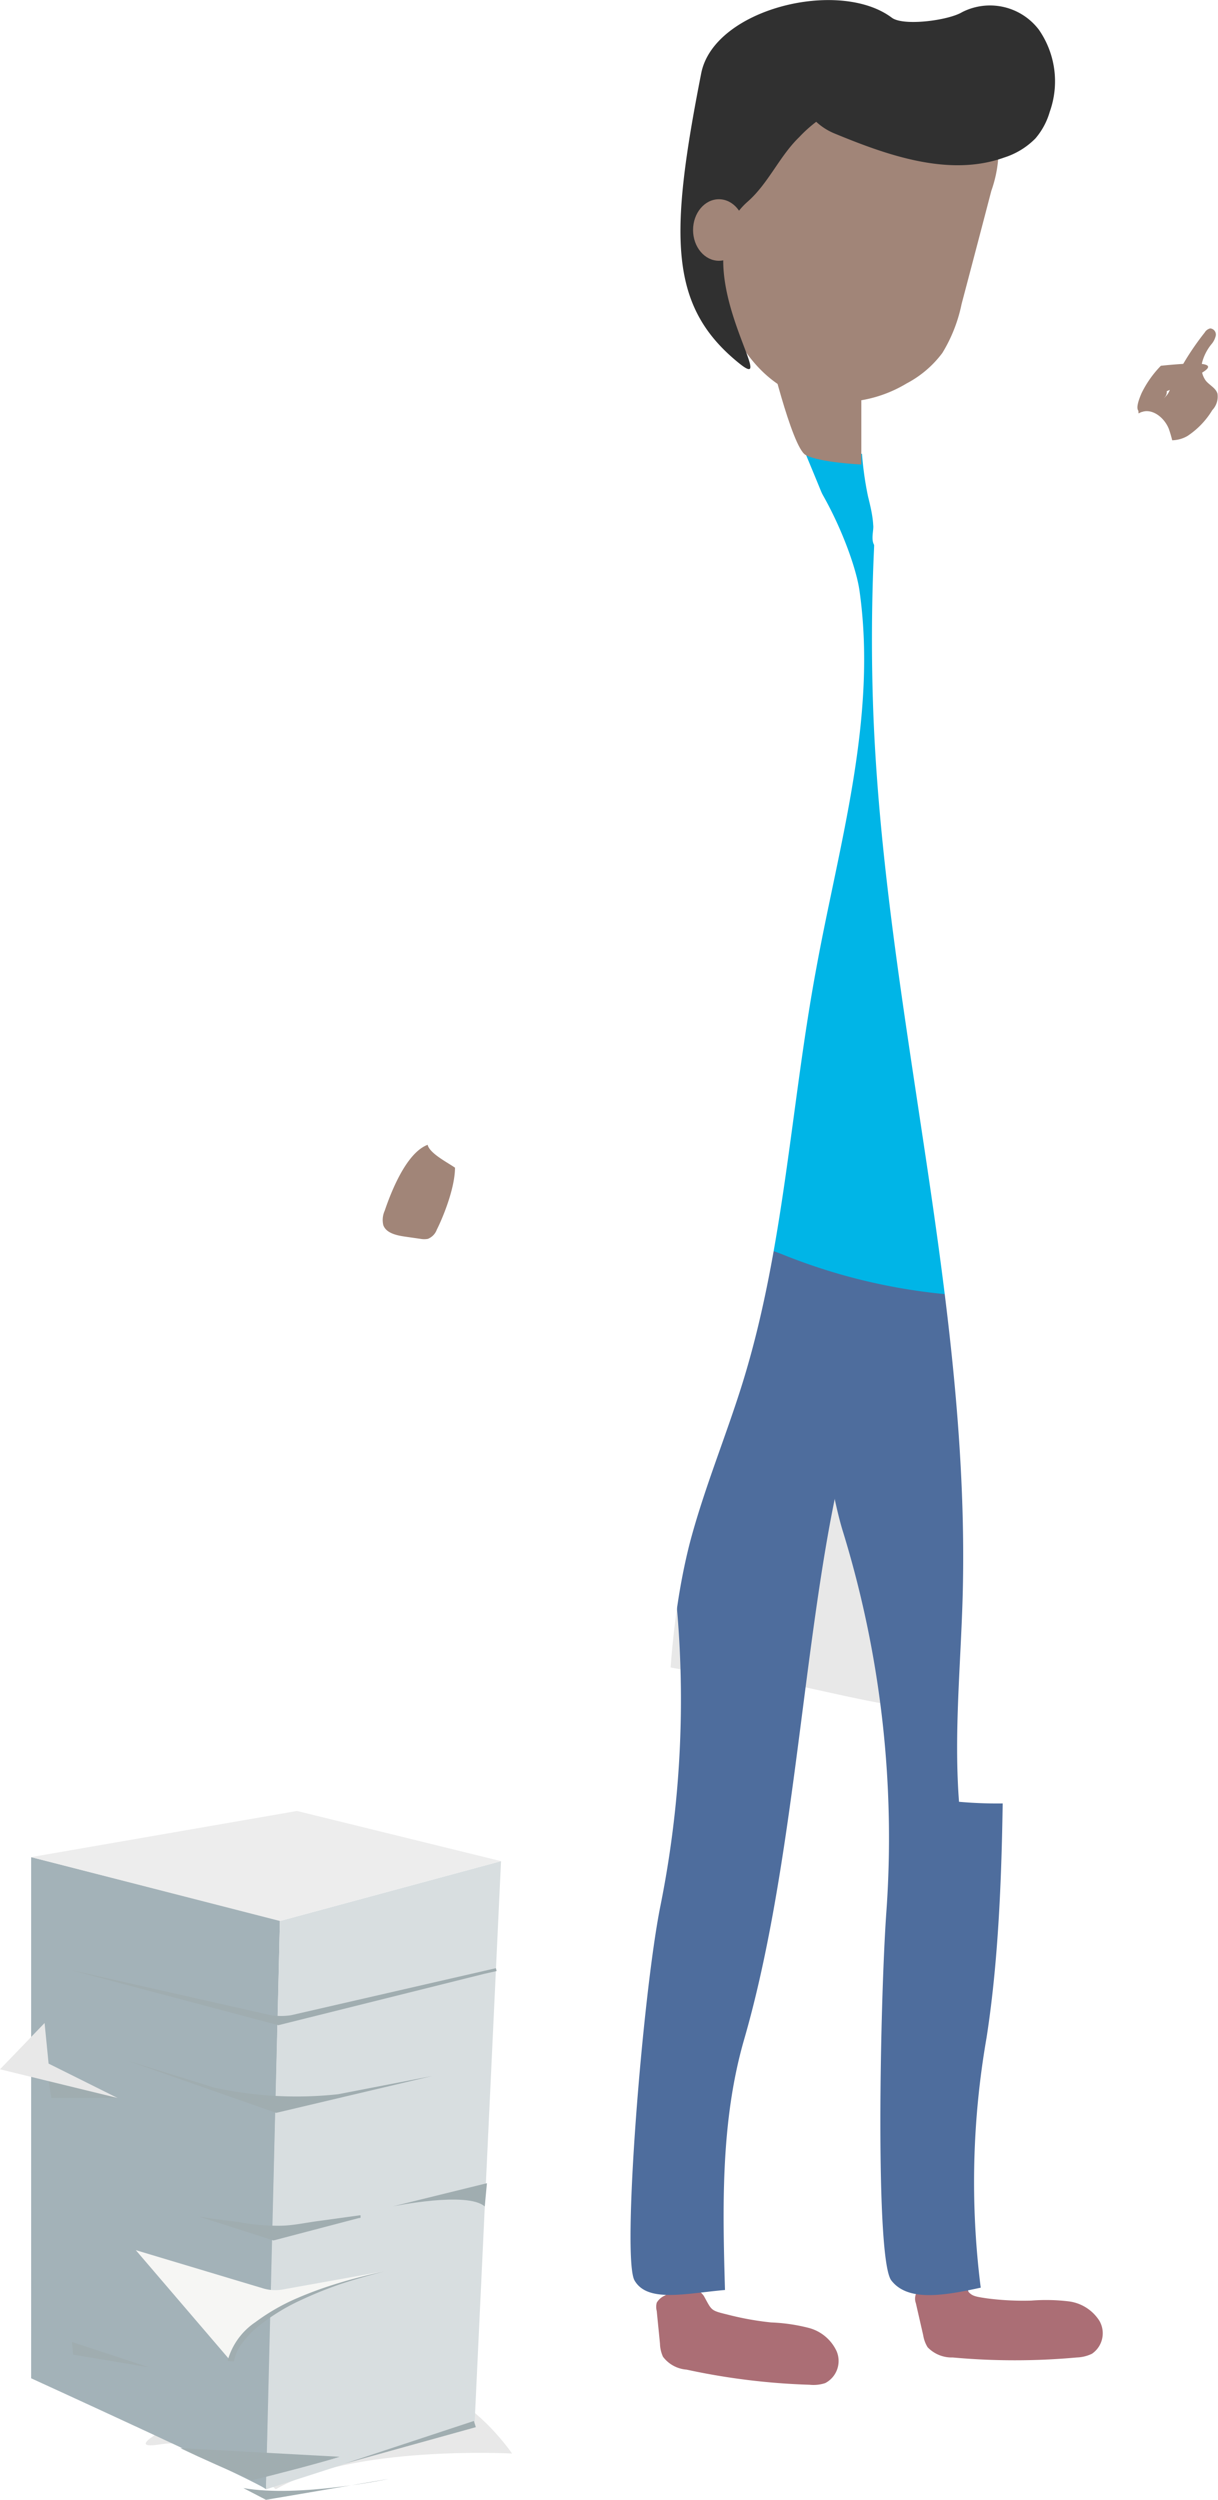 <svg xmlns="http://www.w3.org/2000/svg" xmlns:xlink="http://www.w3.org/1999/xlink" viewBox="0 0 94.25 193.35"><defs><style>.a25bedfc-2f13-4cbf-ac79-8014fa6d4816{mask:url(#a2290758-fc75-4698-801b-4ed339081bd7);}.a0a93dcc-95d2-49eb-a7bf-f1d8f747cc22,.b515c594-f46d-4ae6-bca2-5f11caaddc8b{mix-blend-mode:multiply;}.a0a93dcc-95d2-49eb-a7bf-f1d8f747cc22{fill:url(#a354bdc3-0c1a-4233-b49b-6a211bf87bec);}.b1642925-9862-444f-a63f-fbbca884e8e2{isolation:isolate;}.b416436f-3ad0-4d24-90b4-58b44e3a70ad{mask:url(#b68940e1-a09d-4d70-9333-cc3542431bad);}.b515c594-f46d-4ae6-bca2-5f11caaddc8b{opacity:0.25;fill:url(#f5ed826c-db3e-49d8-8864-e3c10f3a7ea2);}.f48b0404-37f0-4e93-a868-98722ba86cea{fill:#e8e8e8;}.a903c93e-d492-4d86-9ea2-82eba04906cb{fill:#4e6d9d;}.f914c151-c2c9-480e-9eb6-f6eece20306e{fill:#ab6e75;}.bfed493e-b954-458e-95f4-793b3cb80171{fill:#00b5e7;}.bbc2fdcd-dba6-4c3c-93eb-bfea2bb0c3fc{fill:#a18578;}.e010515d-1210-4e09-9e79-d6b167aa8e11{fill:#303030;}.e83d1ec2-089a-416f-ab58-360394dae79c{fill:#fff;}.a995d774-a895-4184-b794-daa98a6597e5{fill:#a3b2b8;}.a4452976-d302-4e09-b710-d3a13b062435{fill:#d8dee0;}.b5e3eae9-643a-493c-8086-f6b831735982{fill:#ededed;}.a4524bc7-95f8-4a56-905b-d227b6557515{fill:#a0adb0;}.f92a1195-8e3e-4205-a797-b27b8cb14610{fill:#f6f6f4;}.a48db284-b6d2-484e-b4db-96b918778a54{filter:url(#a010d4bb-a6cc-43da-9159-e599e8f041f0);}.a5d52624-537d-4969-9b3c-4774300d0a9c{filter:url(#a8abb604-ace7-4e52-8c07-99fa6bd0cbf4);}</style><filter id="a8abb604-ace7-4e52-8c07-99fa6bd0cbf4" x="36.41" y="-8617.44" width="59.86" height="32766" filterUnits="userSpaceOnUse" color-interpolation-filters="sRGB"><feFlood flood-color="#fff" result="bg"/><feBlend in="SourceGraphic" in2="bg"/></filter><mask id="a2290758-fc75-4698-801b-4ed339081bd7" x="36.41" y="-8617.44" width="59.86" height="32766" maskUnits="userSpaceOnUse"><g class="a5d52624-537d-4969-9b3c-4774300d0a9c"/></mask><linearGradient id="a354bdc3-0c1a-4233-b49b-6a211bf87bec" x1="1979.76" y1="2997.52" x2="2039.62" y2="2997.52" gradientTransform="matrix(1, -0.04, -0.04, -1, -1819.94, 3364.63)" gradientUnits="userSpaceOnUse"><stop offset="0" stop-color="#fff"/><stop offset="1"/></linearGradient><filter id="a010d4bb-a6cc-43da-9159-e599e8f041f0" x="36.41" y="285.11" width="59.86" height="7.15" filterUnits="userSpaceOnUse" color-interpolation-filters="sRGB"><feFlood flood-color="#fff" result="bg"/><feBlend in="SourceGraphic" in2="bg"/></filter><mask id="b68940e1-a09d-4d70-9333-cc3542431bad" x="31.57" y="179.15" width="59.86" height="7.15" maskUnits="userSpaceOnUse"><g class="a48db284-b6d2-484e-b4db-96b918778a54"><g transform="translate(-4.84 -105.96)"><g class="a25bedfc-2f13-4cbf-ac79-8014fa6d4816"><path class="a0a93dcc-95d2-49eb-a7bf-f1d8f747cc22" d="M95.87,289.12a2.51,2.51,0,0,0-.41-3.16,4,4,0,0,0-2.78-.76c-16.2-.14-32.4-.16-48.59.3-1.59.05-10.06,1-7,5.37,1.56,2.27,6.83,1.1,8.81,1l31.79-1.75,9.11-.49C88.48,289.52,94.65,290.45,95.87,289.12Z"/></g></g></g></mask><linearGradient id="f5ed826c-db3e-49d8-8864-e3c10f3a7ea2" x1="1979.76" y1="2997.52" x2="2039.62" y2="2997.52" gradientTransform="matrix(1, -0.04, -0.04, -1, -1819.94, 3364.63)" gradientUnits="userSpaceOnUse"><stop offset="0"/><stop offset="1"/></linearGradient></defs><title>3-labguy-1</title><g class="b1642925-9862-444f-a63f-fbbca884e8e2"><g id="ae24f2d6-0b2c-4f40-8fa7-ba46dcfeae40" data-name="step3"><g class="b416436f-3ad0-4d24-90b4-58b44e3a70ad"><path class="b515c594-f46d-4ae6-bca2-5f11caaddc8b" d="M95.87,289.12a2.51,2.51,0,0,0-.41-3.16,4,4,0,0,0-2.78-.76c-16.2-.14-32.4-.16-48.59.3-1.59.05-10.06,1-7,5.37,1.56,2.27,6.83,1.1,8.81,1l31.79-1.75,9.11-.49C88.48,289.52,94.65,290.45,95.87,289.12Z" transform="translate(-4.84 -105.96)"/></g><path class="f48b0404-37f0-4e93-a868-98722ba86cea" d="M52.37,214a159.29,159.29,0,0,0,5.35-17.38c.61-2.49,1.28-5.18,3.27-6.81,2.61-2.13,6.45-1.6,9.67-.61s6.18,2.29,8.38,4.67c2.62,2.83,3.64,6.76,4.24,10.56a103.25,103.25,0,0,1,.31,26.23c-.64,6.32-4.88,8.1-10.78,7-4.43-.83-8.67-2.07-13.2-2.42a16,16,0,0,1-4.62-.76c-3.58-1.4-5.45-5.53-5.45-9.37S51,217.63,52.37,214Z" transform="translate(-4.84 -105.96)"/><path class="a903c93e-d492-4d86-9ea2-82eba04906cb" d="M79.49,281.63l0-.17c0-.1,0-.2,0-.31Z" transform="translate(-4.84 -105.96)"/><path class="a903c93e-d492-4d86-9ea2-82eba04906cb" d="M77.3,281.28a.36.36,0,0,1,.15-.12,4.15,4.15,0,0,1,1.76-.54l.15.58.08.26a8.1,8.1,0,0,0,.32,1.7.69.69,0,0,1,0,.42.58.58,0,0,1-.43.29,6.43,6.43,0,0,1-.76.17.57.57,0,0,1-.29,0,.53.53,0,0,1-.2-.22,7.73,7.73,0,0,1-.84-2.28A.39.39,0,0,1,77.3,281.28Z" transform="translate(-4.84 -105.96)"/><path class="f914c151-c2c9-480e-9eb6-f6eece20306e" d="M79.24,282.5a1.49,1.49,0,0,0-1.54-.45,4.35,4.35,0,0,0-1.48.8,1,1,0,0,0-.51,1.25l.57,2.49a2.49,2.49,0,0,0,.34.92,2.59,2.59,0,0,0,1.95.79,53,53,0,0,0,9.59,0,2.93,2.93,0,0,0,1.18-.29,1.92,1.92,0,0,0,.57-2.55,3.3,3.3,0,0,0-2.37-1.5,14.67,14.67,0,0,0-2.89-.06,21.71,21.71,0,0,1-3.42-.17C79.87,283.53,80,283.53,79.24,282.5Z" transform="translate(-4.84 -105.96)"/><path class="a903c93e-d492-4d86-9ea2-82eba04906cb" d="M81.18,263.57a65,65,0,0,0-.45,19.33c-3,.66-5.67,1.06-6.92-.56s-.87-21.33-.4-28.26a80.55,80.55,0,0,0-3.33-29.62c-1.5-4.79-2.68-16.89-5.12-21.25-2-3.58-1-14.11,3.47-19.13,7.52-8.42,7.93,5.09,11.75,10.22,5.21,7,3.14,19.3,2.61,28.4C82.06,235.19,83.17,250.82,81.18,263.57Z" transform="translate(-4.84 -105.96)"/><path class="a903c93e-d492-4d86-9ea2-82eba04906cb" d="M58.46,281.49l0-.17c0-.11,0-.21,0-.32C58.45,281.16,58.45,281.32,58.46,281.49Z" transform="translate(-4.84 -105.96)"/><path class="a903c93e-d492-4d86-9ea2-82eba04906cb" d="M56.33,280.87a.37.37,0,0,1,.17-.1,4.09,4.09,0,0,1,1.81-.32c0,.2,0,.4.08.59l0,.28a8.15,8.15,0,0,0,.11,1.71.57.57,0,0,1,0,.43.59.59,0,0,1-.46.24,6.48,6.48,0,0,1-.77.06.39.39,0,0,1-.28-.05.45.45,0,0,1-.17-.25,7.39,7.39,0,0,1-.55-2.36A.35.35,0,0,1,56.33,280.87Z" transform="translate(-4.84 -105.96)"/><path class="f914c151-c2c9-480e-9eb6-f6eece20306e" d="M59.31,283.55a1.51,1.51,0,0,0-1.47-.64,4.58,4.58,0,0,0-1.57.61,1.34,1.34,0,0,0-.61.54,1.29,1.29,0,0,0,0,.65c.08.84.17,1.69.25,2.53a2.6,2.6,0,0,0,.23,1,2.52,2.52,0,0,0,1.83,1,52.6,52.6,0,0,0,9.52,1.17,2.9,2.9,0,0,0,1.21-.13,1.93,1.93,0,0,0,.88-2.46A3.3,3.3,0,0,0,67.37,286a13.7,13.7,0,0,0-2.86-.41,22.81,22.81,0,0,1-3.38-.61C59.81,284.66,59.93,284.67,59.31,283.55Z" transform="translate(-4.84 -105.96)"/><path class="a903c93e-d492-4d86-9ea2-82eba04906cb" d="M62.4,263.78c-1.83,6.38-1.63,13.18-1.46,19.3-3.07.27-6,1-7-.74s.63-22.13,2-28.95a80.89,80.89,0,0,0,.4-29.8c-.9-4.94-.55-17.1-2.43-21.73-1.54-3.8.77-14.13,5.84-18.54,8.51-7.41,7.24,6,10.38,11.61,4.29,7.62.7,19.53-1,28.5C66.82,235.74,66,251.38,62.4,263.78Z" transform="translate(-4.84 -105.96)"/><path class="bfed493e-b954-458e-95f4-793b3cb80171" d="M61.34,190.52q1.45-20.39,1.76-40.87c0-2.91.3-6.34,2.33-7.82a5.41,5.41,0,0,1,3.1-.81,33.14,33.14,0,0,1,5.54.29,6.47,6.47,0,0,1,3.75,1.5c1.31,1.27,1.84,3.37,2.27,5.35A218.77,218.77,0,0,1,85,201.68a6.65,6.65,0,0,1-.5,2.8c-.81,1.61-2.63,1.81-4.17,1.74a45.06,45.06,0,0,1-15-3.26c-1.42-.57-3.85-1-4.56-2.87C59.93,198,61.18,192.81,61.34,190.52Z" transform="translate(-4.84 -105.96)"/><path class="bbc2fdcd-dba6-4c3c-93eb-bfea2bb0c3fc" d="M93.13,136.8a5.81,5.81,0,0,1,1.05-1.47c5.35-.55.5.95.11,1.27a.45.45,0,0,0,.64.13,1.41,1.41,0,0,0,.43-.61,21,21,0,0,1,2.7-4.44.68.68,0,0,1,.43-.32.48.48,0,0,1,.43.55,1.56,1.56,0,0,1-.36.7,3.77,3.77,0,0,0-.69,1.35,1.73,1.73,0,0,0,.28,1.45c.29.35.77.56.9,1a1.52,1.52,0,0,1-.4,1.27,6.33,6.33,0,0,1-1.92,2C94.84,140.78,92.18,139,93.13,136.8Z" transform="translate(-4.84 -105.96)"/><path class="bbc2fdcd-dba6-4c3c-93eb-bfea2bb0c3fc" d="M34.61,199.6a1.74,1.74,0,0,0-.11,1.12c.22.61,1,.79,1.7.89l1.18.17a1.56,1.56,0,0,0,.57,0,1.21,1.21,0,0,0,.69-.71c.62-1.22,2.46-5.67.6-6.51C36.8,193.46,35.07,198.25,34.61,199.6Z" transform="translate(-4.84 -105.96)"/><path class="bbc2fdcd-dba6-4c3c-93eb-bfea2bb0c3fc" d="M60.58,128.74c.82,3.42,3,6.71,6.32,7.88a10,10,0,0,0,8.09-1,8.21,8.21,0,0,0,2.77-2.36,11.77,11.77,0,0,0,1.49-3.79q1.16-4.38,2.3-8.75a9.75,9.75,0,0,0,.43-4.89,6.21,6.21,0,0,0-3.4-3.87,12.51,12.51,0,0,0-5.17-1.07,26.58,26.58,0,0,0-6.94.71,10.23,10.23,0,0,0-4.19,1.85c-2,1.65-2,3.69-2,6C60.25,122.63,59.84,125.64,60.58,128.74Z" transform="translate(-4.84 -105.96)"/><path class="e010515d-1210-4e09-9e79-d6b167aa8e11" d="M85.23,108.26a4.75,4.75,0,0,0-5.94-1.36c-1.06.64-4.54,1.1-5.44.43-4.08-3.06-13.77-.69-14.75,4.3-2.48,12.62-2.51,18.05,2.95,22.44,3.38,2.71-4.7-7.79.63-12.5,1.62-1.42,2.47-3.52,4-5A10.66,10.66,0,0,1,68,115.38a4.7,4.7,0,0,0,1.43.91c4,1.65,8.84,3.4,13.13,1.85a5.89,5.89,0,0,0,2.4-1.47,5.5,5.5,0,0,0,1.11-2.06A7,7,0,0,0,85.23,108.26Z" transform="translate(-4.84 -105.96)"/><path class="e83d1ec2-089a-416f-ab58-360394dae79c" d="M80.44,139.33A6.28,6.28,0,0,1,82,141.61l9.6,20.23c.69,1.46,1.21,3.56-.18,4.39-1.24.74-2.75-.37-3.76-1.4-4.93-5-9.7-10.35-13.11-16.53-1.09-2-2-5-.77-7.19S78.43,137.67,80.44,139.33Z" transform="translate(-4.84 -105.96)"/><path class="e83d1ec2-089a-416f-ab58-360394dae79c" d="M89,157.37a88.06,88.06,0,0,0,3.28-18.72c1-1.67,2.54-.68,3,.47a8.56,8.56,0,0,1,.46,3.7q-.15,7.63-.32,15.27a14.55,14.55,0,0,1-.56,4.47,4.89,4.89,0,0,1-3,3.19C86.11,167.52,88.26,159.88,89,157.37Z" transform="translate(-4.84 -105.96)"/><path class="e83d1ec2-089a-416f-ab58-360394dae79c" d="M72.47,148.48c.11-2.46-.12-6.67,1.42-8.79,1.72-2.37,3.72-.27,4.67,1.84,2.14,4.78,2.89,10.78,4.17,15.85,2.68,10.56,5.16,21.19,6.94,32a255.68,255.68,0,0,1,3.24,52.21,3.17,3.17,0,0,1-.38,1.67,3.12,3.12,0,0,1-1.88,1.06,33.58,33.58,0,0,1-11.6,1c-.4-5.26.13-10.54.28-15.82.34-12.16-1.38-24.25-3.19-36.24-1.6-10.66-3.3-21.34-3.72-32.12C72.26,156.88,72.28,152.67,72.47,148.48Z" transform="translate(-4.84 -105.96)"/><path class="e83d1ec2-089a-416f-ab58-360394dae79c" d="M43.68,223.29c2.39-12.23,4.86-24.46,8.41-36.39,3.15-10.58,7.2-21.35,5.93-32.31a64.63,64.63,0,0,1-.87-7.69,9.59,9.59,0,0,1,2.63-7.06c5.29-4.91,11,7.74,11.57,11.82,1.39,9.8-1.58,19.56-3.33,29.12-2,10.7-2.49,21.72-5.71,32.11-1.3,4.19-3,8.24-4.11,12.48-1.6,6.32-1.72,12.91-1.83,19.42l-11.63-4.31a4.1,4.1,0,0,1-1.9-1.14,3.85,3.85,0,0,1-.6-2.06C41.88,232.59,42.78,227.9,43.68,223.29Z" transform="translate(-4.84 -105.96)"/><path class="e83d1ec2-089a-416f-ab58-360394dae79c" d="M54.46,147c1.13-2.77,2.83-5.88,5.8-6.28a1.56,1.56,0,0,1,1.09.16,1.69,1.69,0,0,1,.59.86,17.31,17.31,0,0,1,.35,10.68,51,51,0,0,1-4.13,10q-3,6-6,12.07c-1.94-.42-4.81-.28-5-2.57-.23-2.55,1.28-6.19,1.92-8.66A135.27,135.27,0,0,1,54.46,147Z" transform="translate(-4.84 -105.96)"/><path class="e83d1ec2-089a-416f-ab58-360394dae79c" d="M45.58,171.65c.37-1.07,1-2.35,2.21-2.36a3,3,0,0,1,1.28.41c1.56.76,3.29,1.73,3.63,3.35a4.87,4.87,0,0,1-.71,3.16c-1.93,3.8-4.79,7.16-6.54,11-1.46,3.24-2.31,7-5.31,9.13-.57-.42-2-1.12-2.2-1.8s.7-2.42.94-3.13l2.28-6.72Q43.37,178.18,45.58,171.65Z" transform="translate(-4.84 -105.96)"/><path class="e83d1ec2-089a-416f-ab58-360394dae79c" d="M72,144.32a25.45,25.45,0,0,1-.49-6.56c1.56.08,6.55.62,8,.82,4,2.42-5.1.84-6.26,1.35.45.4,1.76.54,2.08,1,.14.2,0,.41-.07.61-1.19,2.27-1.62,4.56-2.44,6.84-.76-.29-.34-1.36-.41-1.8C72.37,145.81,72.18,145.06,72,144.32Z" transform="translate(-4.84 -105.96)"/><path class="e83d1ec2-089a-416f-ab58-360394dae79c" d="M63,141.16c.31-.14,2.51-.56,2.41-.77s-.23-.21-.4-.3c-1.19-.61-3.56-.36-4.74-1,.28.15,4.36-1.63,4.91-1.54,1.07.18,1.06,1.24,1.23,1.66.62,1.51,1.25,3,1.87,4.52q1.44,3.5,2.89,7a28.13,28.13,0,0,0-5.93-7.66C64.42,142.31,61.86,141.65,63,141.16Z" transform="translate(-4.84 -105.96)"/><path class="f48b0404-37f0-4e93-a868-98722ba86cea" d="M26.58,289.56s10.92-3.5,17.89,6.17c0,0-12.41-.67-18.3,2.77,0,0-4-4.24-9-3.47S26.58,289.56,26.58,289.56Z" transform="translate(-4.84 -105.96)"/><path class="a995d774-a895-4184-b794-daa98a6597e5" d="M7.25,249.6v40.31s18.11,8.27,18.17,8.59,1.08-44,1.08-44Z" transform="translate(-4.84 -105.96)"/><polygon class="a4452976-d302-4e09-b710-d3a13b062435" points="21.66 148.58 20.58 192.54 36.73 187.34 38.77 143.95 21.66 148.58"/><polygon class="b5e3eae9-643a-493c-8086-f6b831735982" points="2.4 143.64 22.98 140.07 38.77 143.95 21.66 148.58 2.4 143.64"/><path class="a4524bc7-95f8-4a56-905b-d227b6557515" d="M14.63,265.32l11.58,4.06,12.07-2.85L31,267.94a29.83,29.83,0,0,1-9.61-.52Z" transform="translate(-4.84 -105.96)"/><path class="a4524bc7-95f8-4a56-905b-d227b6557515" d="M23.67,298.4l1.75.91,9.51-1.62S28,299.16,23.67,298.4Z" transform="translate(-4.84 -105.96)"/><polygon class="a4524bc7-95f8-4a56-905b-d227b6557515" points="5.57 181.14 11.52 183.1 5.66 182.12 5.57 181.14"/><path class="a4524bc7-95f8-4a56-905b-d227b6557515" d="M35.21,276.62l7.31-1.8-.17,1.8C41,275.42,35.21,276.62,35.21,276.62Z" transform="translate(-4.84 -105.96)"/><path class="f92a1195-8e3e-4205-a797-b27b8cb14610" d="M15.35,280l7.35,8.58c1-4.87,11.87-6.95,11.87-6.95l-7.9,1.42a3.25,3.25,0,0,1-1.42-.08Z" transform="translate(-4.84 -105.96)"/><path class="a4524bc7-95f8-4a56-905b-d227b6557515" d="M22.45,288.57a5.28,5.28,0,0,1,2.15-3,16,16,0,0,1,3.12-1.81,29.72,29.72,0,0,1,3.38-1.23c1.15-.35,2.31-.62,3.47-.89-1.15.31-2.3.62-3.43,1A31.75,31.75,0,0,0,27.83,284a15.91,15.91,0,0,0-3,1.89,7.15,7.15,0,0,0-1.21,1.25,3.37,3.37,0,0,0-.68,1.47Z" transform="translate(-4.84 -105.96)"/><polygon class="a4524bc7-95f8-4a56-905b-d227b6557515" points="36.82 187.73 26.7 190.54 36.67 187.25 36.82 187.73"/><polygon class="a4524bc7-95f8-4a56-905b-d227b6557515" points="3.98 162.27 9.1 162.27 3.7 160.63 3.98 162.27"/><polygon class="f48b0404-37f0-4e93-a868-98722ba86cea" points="3.45 156.47 0 160.05 9.1 162.27 3.76 159.61 3.45 156.47"/><path class="a4524bc7-95f8-4a56-905b-d227b6557515" d="M10.23,258.31l16.12,4.24,16.87-4.24-15.87,3.61a5.82,5.82,0,0,1-1.56,0Z" transform="translate(-4.84 -105.96)"/><path class="a4524bc7-95f8-4a56-905b-d227b6557515" d="M10.23,258.31l16.13,4.18h0l16.86-4.28.05.2L27.36,262h0a6,6,0,0,1-1.58,0h0Zm0,0,15.58,3.52h0a5.3,5.3,0,0,0,1.54,0h0l15.86-3.64.05.2-16.88,4.21h0Z" transform="translate(-4.84 -105.96)"/><path class="a4524bc7-95f8-4a56-905b-d227b6557515" d="M20.24,277.4,26,279.18l6.69-1.78-5.14.69a10.89,10.89,0,0,1-3.07,0Z" transform="translate(-4.84 -105.96)"/><path class="a4524bc7-95f8-4a56-905b-d227b6557515" d="M20.24,277.4l5.81,1.72h0l6.69-1.82,0,.2-3.13.4c-1,.11-2.07.31-3.13.34a14.68,14.68,0,0,1-3.12-.32C22.34,277.74,21.3,277.56,20.24,277.4Zm0,0c1,.16,2.05.29,3.1.43a15.94,15.94,0,0,0,3.14.28c1,0,2.07-.25,3.11-.38l3.12-.43,0,.19L26,279.25h0Z" transform="translate(-4.84 -105.96)"/><polyline class="a4524bc7-95f8-4a56-905b-d227b6557515" points="13.95 189.35 19.52 191.72 26.28 190.02"/><path class="a4524bc7-95f8-4a56-905b-d227b6557515" d="M18.8,295.32c1.88.72,3.74,1.5,5.6,2.28h-.06c2.25-.56,4.51-1.12,6.78-1.61-2.23.66-4.48,1.23-6.73,1.8h-.06C22.47,297,20.62,296.18,18.8,295.32Z" transform="translate(-4.84 -105.96)"/><path class="bbc2fdcd-dba6-4c3c-93eb-bfea2bb0c3fc" d="M71.49,135.78v6.11s-3.23-.15-4.31-.74-2.94-8.47-2.94-8.47Z" transform="translate(-4.84 -105.96)"/><path class="bbc2fdcd-dba6-4c3c-93eb-bfea2bb0c3fc" d="M93.18,136.36a8.16,8.16,0,0,1,1.49-2.11c7.65-.79,1,1.41.43,1.86a.6.6,0,0,1-.17.62C95.23,136.53,91.81,139.5,93.18,136.36Z" transform="translate(-4.84 -105.96)"/><ellipse class="bbc2fdcd-dba6-4c3c-93eb-bfea2bb0c3fc" cx="55.63" cy="17.79" rx="2" ry="2.38"/></g></g></svg>